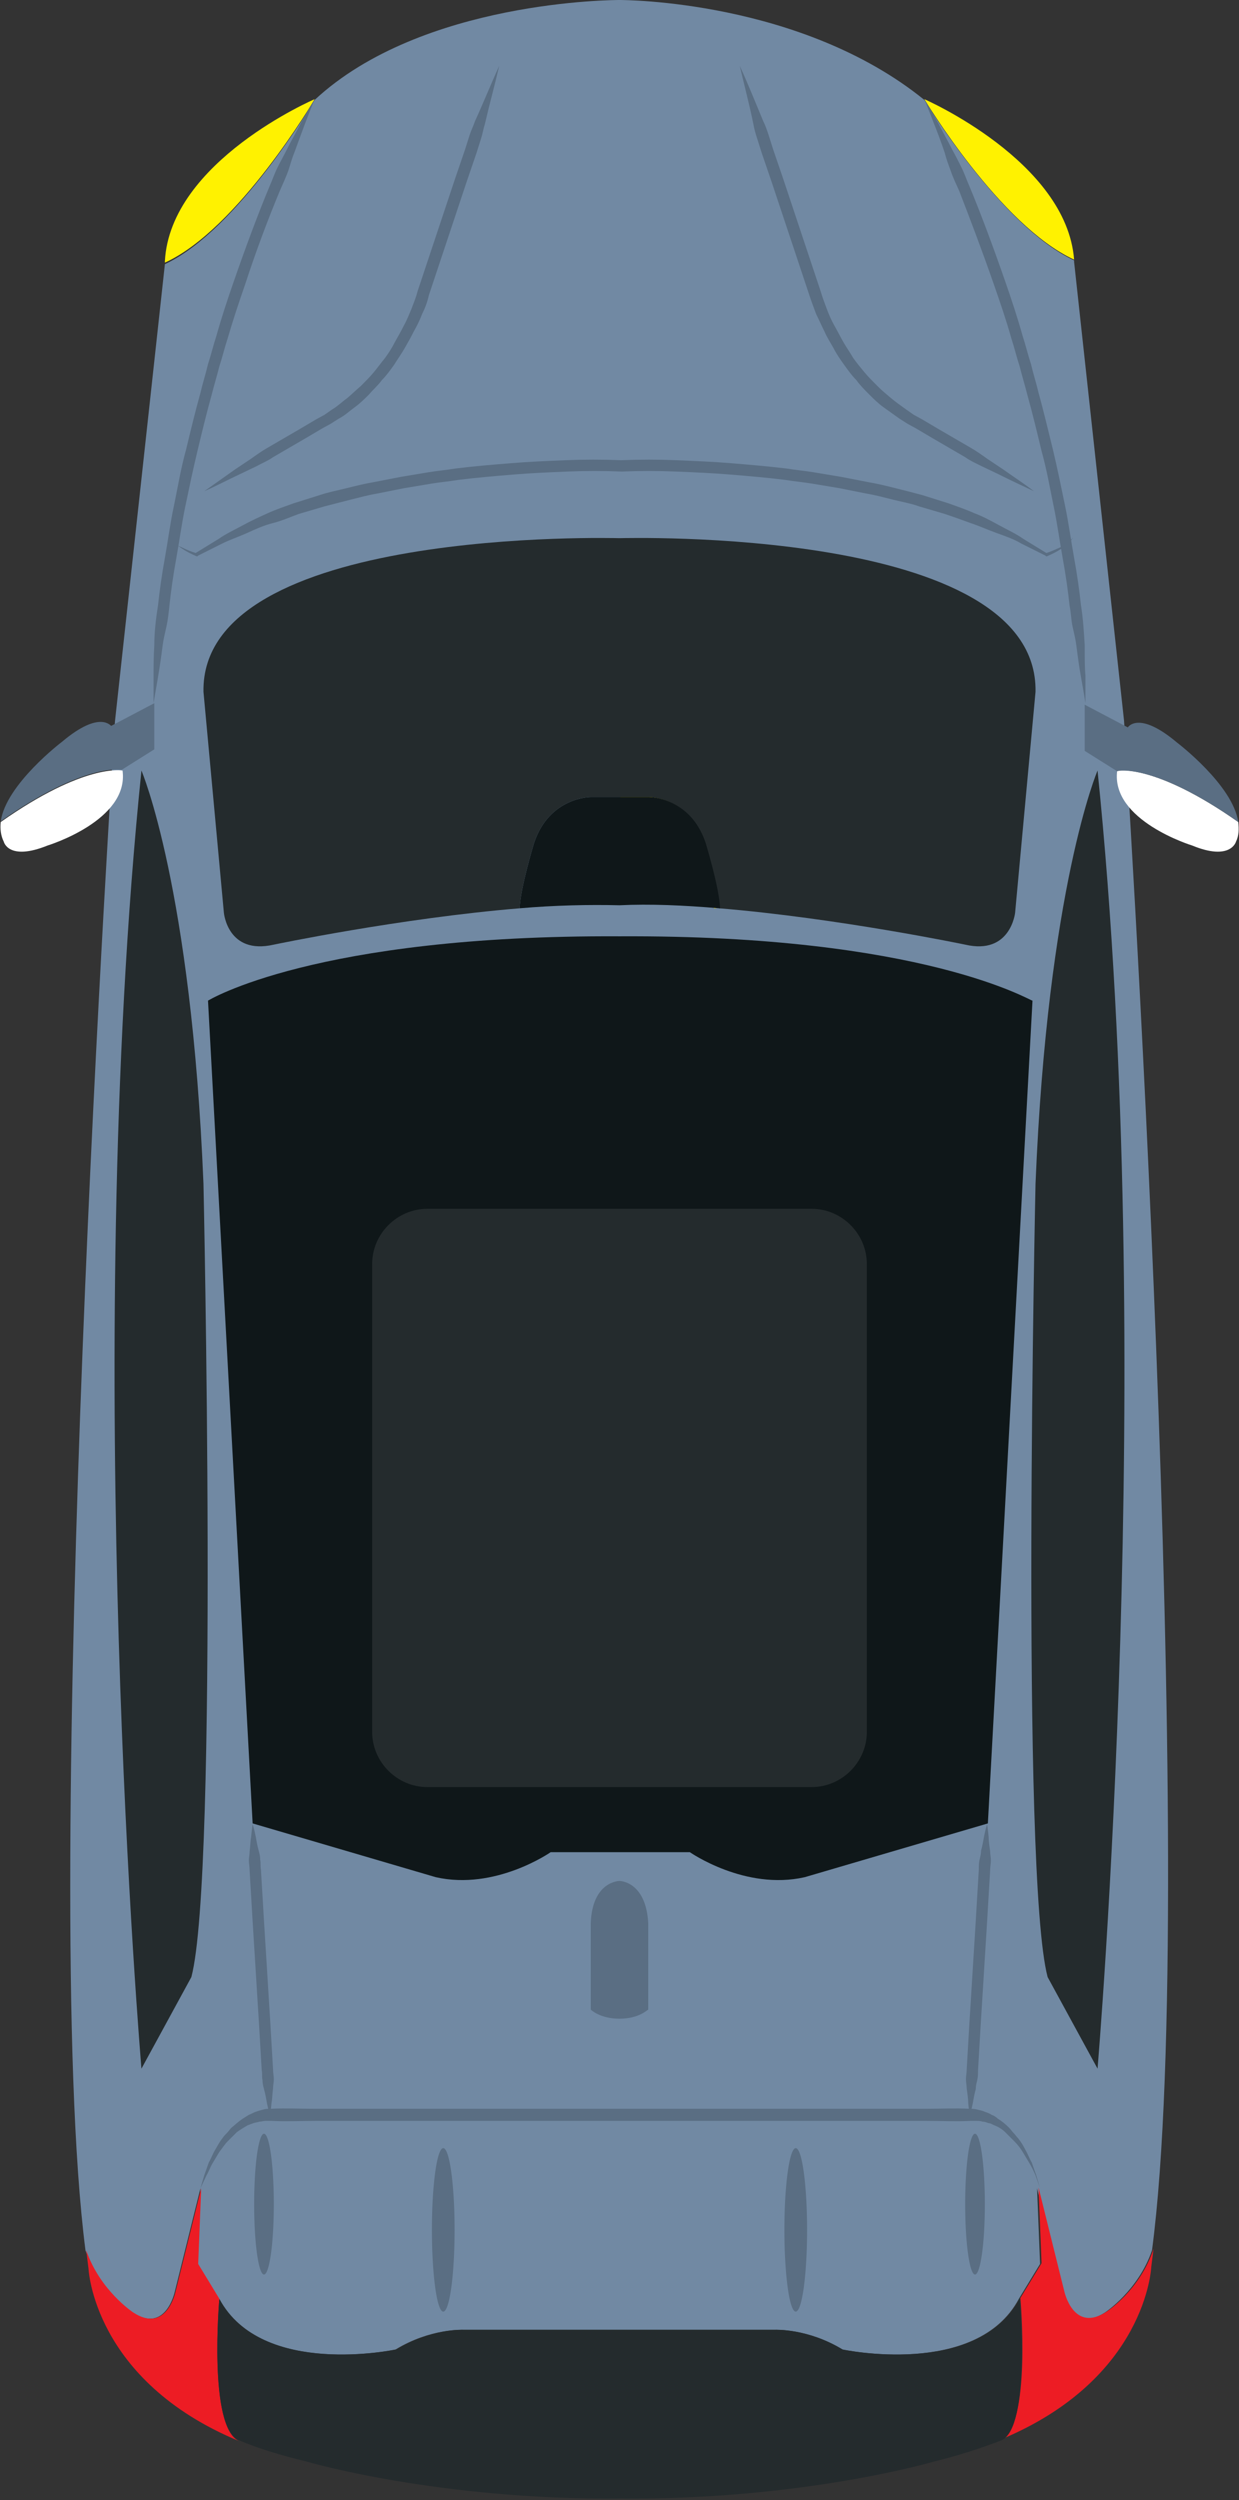 <?xml version="1.0" encoding="utf-8"?>
<svg viewBox="112.832 424.571 163.8 330.3" width="163.8" height="330.3" xmlns="http://www.w3.org/2000/svg"><rect x="112.832" y="424.571" width="163.8" height="330.3" fill="#333333" stroke="none"/><g transform="matrix(1, 0, 0, 1, -210.068, 11.671)">
		<g>
			<path class="st13" d="M471.5,508.1l-6.6-60.6c0-0.1,0-0.2,0-0.2c-9.7-4.5-19.8-21.2-19.8-21.2s20.2,41.3,21.2,79.9&#10;&#9;&#9;&#9;&#9;c-1-38.6-21.2-79.9-21.2-79.9c-16.3-13.2-39.8-13.2-40.3-13.2c-0.5,0-26.1,0-40.3,13.2c0,0-20.2,41.3-21.2,79.9&#10;&#9;&#9;&#9;&#9;c1-38.6,21.2-79.9,21.2-79.9s-10.1,17.2-19.8,21.7l-6.6,60.4c0,0-10.1,153.7-3.9,202c1.8,5.4,6.2,8.2,6.2,8.2&#10;&#9;&#9;&#9;&#9;c4.4,2.9,5.6-2.7,5.6-2.7l3.4-13.7l-0.4,10l2.8,4.6c5.6,10.5,23.4,6.7,23.4,6.7c4.6-2.8,8.9-2.6,8.9-2.6h20.6h0h20.6&#10;&#9;&#9;&#9;&#9;c0,0,4.3-0.2,8.9,2.6c0,0,17.8,3.8,23.4-6.7l2.8-4.6l-0.4-10l3.4,13.7c0,0,1.2,5.6,5.6,2.7c0,0,4.4-2.9,6.2-8.2&#10;&#9;&#9;&#9;&#9;C481.6,661.8,471.5,508.1,471.5,508.1z" style="fill: rgb(113, 137, 163);"/>
		</g>
		<g>
			<path class="st14" d="M420.7,421.6c1.1,2.4,2.1,4.9,3.1,7.3c0.3,0.6,0.5,1.2,0.7,1.8l0.6,1.9l1.3,3.8l5,15l0,0l0,0&#10;&#9;&#9;&#9;&#9;c0.2,0.7,0.5,1.5,0.8,2.3c0.3,0.8,0.6,1.5,1,2.2c0.4,0.7,0.8,1.5,1.2,2.2c0.4,0.7,0.9,1.4,1.3,2.1c0.5,0.7,1,1.3,1.5,1.9&#10;&#9;&#9;&#9;&#9;c0.5,0.6,1.1,1.2,1.7,1.8c0.6,0.6,1.2,1.1,1.8,1.6c0.6,0.5,1.3,1,2,1.5l1,0.7l1.1,0.6l2.2,1.3l4.3,2.5c0.7,0.4,1.4,0.9,2.1,1.4&#10;&#9;&#9;&#9;&#9;l2.1,1.4c1.4,1,2.8,1.9,4.1,2.9c-1.5-0.7-3-1.4-4.6-2.2l-2.3-1.1c-0.8-0.4-1.5-0.7-2.2-1.2l-4.3-2.5l-2.2-1.3l-1.1-0.6l-1.1-0.7&#10;&#9;&#9;&#9;&#9;c-0.7-0.5-1.4-1-2.1-1.5c-0.7-0.5-1.3-1.1-1.9-1.7c-0.6-0.6-1.2-1.2-1.7-1.9c-0.6-0.6-1.1-1.3-1.6-2c-0.5-0.7-1-1.4-1.4-2.2&#10;&#9;&#9;&#9;&#9;c-0.4-0.7-0.9-1.5-1.2-2.2c-0.4-0.8-0.7-1.5-1.1-2.3c-0.3-0.8-0.6-1.6-0.9-2.5l0,0l-5-15l-1.3-3.8l-0.6-1.9&#10;&#9;&#9;&#9;&#9;c-0.2-0.6-0.4-1.3-0.5-1.9C422,426.8,421.3,424.2,420.7,421.6z" style="fill: rgb(90, 110, 131);"/>
		</g>
		<g>
			<path class="st15" d="M468,514.7c0,0-6.6,15.4-8.2,54.6c0,0-2,91.2,1.6,104.8l6.6,12.1C468,686.1,476,592.7,468,514.7z" style="fill: rgb(36, 43, 45);"/>
		</g>
		<g>
			<path d="M 429.6 707.5 A 1.5 10.8 0 0 1 428.1 718.3 A 1.5 10.8 0 0 1 426.6 707.5 A 1.5 10.8 0 0 1 428.1 696.7 A 1.5 10.8 0 0 1 429.6 707.5 Z" class="st14" style="fill: rgb(90, 110, 131);"/>
		</g>
		<g>
			<path d="M 453.1 704.1 A 1.3 9.3 0 0 1 451.8 713.4 A 1.3 9.3 0 0 1 450.5 704.1 A 1.3 9.3 0 0 1 451.8 694.8 A 1.3 9.3 0 0 1 453.1 704.1 Z" class="st14" style="fill: rgb(90, 110, 131);"/>
		</g>
		<g>
			<path class="st14" d="M404.8,679.6c-2.6,0-3.8-1.2-3.8-1.2v-11.4c0.2-5.6,3.8-5.6,3.8-5.6s3.5,0,3.8,5.6v11.4&#10;&#9;&#9;&#9;&#9;C408.5,678.4,407.4,679.6,404.8,679.6z" style="fill: rgb(90, 110, 131);"/>
		</g>
		<g>
			<path class="st14" d="M453.4,653.9c0,0,0.1,0.6,0.2,1.7c0,0.5,0.1,1.2,0.2,1.9c0,0.4,0.1,0.8,0.1,1.2c0,0.4-0.1,0.8-0.1,1.3&#10;&#9;&#9;&#9;&#9;c-0.2,3.6-0.5,8.4-0.8,13.2c-0.3,4.8-0.6,9.6-0.8,13.2c0,0.4,0,0.9-0.1,1.3c-0.1,0.4-0.2,0.8-0.2,1.2c-0.2,0.7-0.3,1.4-0.4,1.9&#10;&#9;&#9;&#9;&#9;c-0.2,1-0.4,1.6-0.4,1.6s-0.1-0.6-0.2-1.7c0-0.5-0.1-1.2-0.2-1.9c0-0.4-0.1-0.8-0.1-1.2c0-0.4,0.1-0.8,0.1-1.3&#10;&#9;&#9;&#9;&#9;c0.2-3.6,0.5-8.4,0.8-13.2c0.3-4.8,0.6-9.6,0.8-13.2c0-0.4,0-0.9,0.1-1.3c0.1-0.4,0.2-0.8,0.2-1.2c0.2-0.7,0.3-1.4,0.4-1.9&#10;&#9;&#9;&#9;&#9;C453.2,654.5,453.4,653.9,453.4,653.9z" style="fill: rgb(90, 110, 131);"/>
		</g>
		<g>
			<path class="st16" d="M417.3,532.9c-0.1-2.5-1.8-8.3-1.8-8.4c-1.8-5.5-6.8-5.6-6.8-5.6h-3.8v-1.5h3.8c0.1,0,6,0.1,8.2,6.6&#10;&#9;&#9;&#9;&#9;c0.1,0.3,1.8,6,1.9,8.8L417.3,532.9z" style="fill: rgb(255, 242, 0);"/>
		</g>
		<g>
			<path class="st16" d="M364.5,426c0,0-19.1,8.2-19.8,21.4l0,0.2C354.4,443.2,364.5,426,364.5,426z" style="fill: rgb(255, 242, 0);"/>
		</g>
		<g>
			<path class="st16" d="M464.9,447.2c-1-13-19.8-21.2-19.8-21.2S455.1,442.7,464.9,447.2z" style="fill: rgb(255, 242, 0);"/>
		</g>
		<g>
			<path class="st14" d="M388.9,421.6c-0.6,2.6-1.3,5.1-1.9,7.7c-0.2,0.6-0.3,1.3-0.5,1.9l-0.6,1.9l-1.3,3.8l-5,15l0,0&#10;&#9;&#9;&#9;&#9;c-0.2,0.9-0.5,1.7-0.9,2.5c-0.3,0.8-0.7,1.6-1.1,2.3c-0.4,0.8-0.8,1.5-1.2,2.2c-0.4,0.7-0.9,1.4-1.4,2.2c-0.5,0.7-1,1.4-1.6,2&#10;&#9;&#9;&#9;&#9;c-0.5,0.7-1.2,1.3-1.7,1.9c-0.6,0.6-1.2,1.2-1.9,1.7c-0.7,0.5-1.3,1.1-2.1,1.5l-1.1,0.7l-1.1,0.6l-2.2,1.3l-4.3,2.5&#10;&#9;&#9;&#9;&#9;c-0.7,0.5-1.5,0.8-2.2,1.2l-2.3,1.1c-1.5,0.7-3,1.5-4.6,2.2c1.4-1,2.7-1.9,4.1-2.9l2.1-1.4c0.7-0.5,1.4-1,2.1-1.4l4.3-2.5&#10;&#9;&#9;&#9;&#9;l2.2-1.3l1.1-0.6l1-0.7c0.7-0.4,1.3-1,2-1.5c0.6-0.5,1.2-1.1,1.8-1.6c0.6-0.6,1.2-1.2,1.7-1.8c0.5-0.6,1-1.3,1.5-1.9&#10;&#9;&#9;&#9;&#9;c0.5-0.7,0.9-1.3,1.3-2.1c0.4-0.7,0.8-1.4,1.2-2.2c0.4-0.7,0.7-1.5,1-2.2c0.3-0.8,0.6-1.5,0.8-2.3l0,0l0,0l5-15l1.3-3.8l0.6-1.9&#10;&#9;&#9;&#9;&#9;c0.2-0.6,0.5-1.2,0.7-1.8C386.8,426.5,387.8,424,388.9,421.6z" style="fill: rgb(90, 110, 131);"/>
		</g>
		<g>
			<path class="st15" d="M341.6,514.7c0,0,6.6,15.4,8.2,54.6c0,0,2,91.2-1.6,104.8l-6.6,12.1C341.6,686.1,333.6,592.7,341.6,514.7z" style="fill: rgb(36, 43, 45);"/>
		</g>
		<g>
			<path class="st4" d="M404.8,536.6c-40.3-0.2-54.4,8.5-54.4,8.5l5.9,108.7l24.2,7.1c7.9,1.8,15.2-3.3,15.2-3.3h9.2h0h9.2&#10;&#9;&#9;&#9;&#9;c0,0,7.3,5.1,15.2,3.3l24.2-7.1l5.9-108.7C459.2,545.2,445.1,536.4,404.8,536.6" style="fill: rgb(15, 23, 25);"/>
		</g>
		<g>
			<path d="M 383 707.5 A 1.5 10.8 0 0 1 381.5 718.3 A 1.5 10.8 0 0 1 380 707.5 A 1.5 10.8 0 0 1 381.5 696.7 A 1.5 10.8 0 0 1 383 707.5 Z" class="st14" style="fill: rgb(90, 110, 131);"/>
		</g>
		<g>
			<path d="M 359.1 704.1 A 1.3 9.3 0 0 1 357.8 713.4 A 1.3 9.3 0 0 1 356.5 704.1 A 1.3 9.3 0 0 1 357.8 694.8 A 1.3 9.3 0 0 1 359.1 704.1 Z" class="st14" style="fill: rgb(90, 110, 131);"/>
		</g>
		<g>
			<path class="st14" d="M345.2,484l0.4,0.4c0.1,0.1,0.3,0.2,0.4,0.3c0.3,0.2,0.6,0.4,0.9,0.5c0.6,0.3,1.3,0.6,2,0.8l-0.2,0l3.1-1.9&#10;&#9;&#9;&#9;&#9;c1-0.7,2.1-1.2,3.2-1.8c1.1-0.6,2.2-1.1,3.3-1.6c1.1-0.5,2.3-0.9,3.4-1.3l3.5-1.1c1.2-0.4,2.3-0.6,3.5-0.9&#10;&#9;&#9;&#9;&#9;c1.2-0.3,2.4-0.6,3.6-0.8l3.6-0.7l3.6-0.6c1.2-0.2,2.4-0.3,3.6-0.5c2.4-0.3,4.8-0.5,7.3-0.7c2.4-0.2,4.8-0.3,7.3-0.4&#10;&#9;&#9;&#9;&#9;c2.4-0.1,4.9-0.1,7.3,0l0,1.5h0l0-1.5c2.5-0.1,4.9-0.1,7.3,0c2.4,0.1,4.9,0.2,7.3,0.4c2.4,0.2,4.8,0.4,7.3,0.7&#10;&#9;&#9;&#9;&#9;c1.2,0.2,2.4,0.3,3.6,0.5l3.6,0.6l3.6,0.7c1.2,0.2,2.4,0.5,3.6,0.8c1.2,0.3,2.4,0.6,3.5,0.9l3.5,1.1c1.1,0.4,2.3,0.8,3.4,1.3&#10;&#9;&#9;&#9;&#9;c1.1,0.4,2.2,1,3.3,1.6c1.1,0.6,2.2,1.1,3.2,1.8l3.1,1.9l-0.2,0c0.7-0.2,1.3-0.5,2-0.8c0.3-0.2,0.6-0.3,0.9-0.6&#10;&#9;&#9;&#9;&#9;c0.1-0.1,0.3-0.2,0.4-0.3l0.4-0.4l-0.3,0.4c-0.1,0.1-0.3,0.3-0.4,0.4c-0.3,0.3-0.6,0.5-0.9,0.7c-0.6,0.4-1.2,0.7-1.9,1l-0.1,0&#10;&#9;&#9;&#9;&#9;l-0.1-0.1l-3.2-1.6c-1-0.6-2.2-1-3.3-1.4c-1.1-0.4-2.2-0.9-3.4-1.3c-1.1-0.4-2.2-0.8-3.4-1.2l-3.4-1c-1.1-0.4-2.3-0.6-3.5-0.9&#10;&#9;&#9;&#9;&#9;c-1.2-0.3-2.3-0.6-3.5-0.8l-3.5-0.7l-3.6-0.6c-1.2-0.2-2.4-0.3-3.6-0.5c-2.4-0.3-4.8-0.5-7.2-0.7c-2.4-0.2-4.8-0.3-7.2-0.4&#10;&#9;&#9;&#9;&#9;c-2.4-0.1-4.8-0.1-7.2,0l0-1.5h0l0,1.5c-2.4-0.1-4.8-0.1-7.2,0c-2.4,0.1-4.8,0.2-7.2,0.4c-2.4,0.2-4.8,0.4-7.2,0.7&#10;&#9;&#9;&#9;&#9;c-1.2,0.2-2.4,0.3-3.6,0.5l-3.6,0.6l-3.5,0.7c-1.2,0.2-2.3,0.5-3.5,0.8c-1.2,0.3-2.3,0.6-3.5,0.9l-3.4,1&#10;&#9;&#9;&#9;&#9;c-1.1,0.4-2.2,0.9-3.4,1.2c-1.2,0.3-2.3,0.8-3.4,1.3c-1.1,0.5-2.3,0.9-3.3,1.4l-3.2,1.6l-0.1,0.1l-0.1,0c-0.7-0.3-1.3-0.6-1.9-1&#10;&#9;&#9;&#9;&#9;c-0.3-0.2-0.6-0.4-0.9-0.7c-0.1-0.1-0.3-0.2-0.4-0.4L345.2,484z" style="fill: rgb(90, 110, 131);"/>
		</g>
		<g>
			<path class="st7" d="M486.6,521.5c-11.1-7.8-16-6.8-16-6.8c-0.9,6.6,9.9,9.9,9.9,9.9c5.1,2.1,5.8-0.5,5.8-0.5&#10;&#9;&#9;&#9;&#9;C486.7,523.3,486.7,522.4,486.6,521.5z" style="fill: rgb(255, 255, 255);"/>
		</g>
		<g>
			<path class="st14" d="M486.6,521.5c-0.7-4.9-8.1-10.5-8.1-10.5c-5.1-4.3-6.5-2-6.5-2l-5.7-3v6.1l4.3,2.7&#10;&#9;&#9;&#9;&#9;C470.6,514.7,475.5,513.7,486.6,521.5z" style="fill: rgb(90, 110, 131);"/>
		</g>
		<g>
			<path class="st7" d="M323,521.5c-0.1,0.9,0,1.8,0.4,2.6c0,0,0.6,2.6,5.8,0.5c0,0,10.8-3.3,9.9-9.9&#10;&#9;&#9;&#9;&#9;C339,514.7,334.1,513.7,323,521.5z" style="fill: rgb(255, 255, 255);"/>
		</g>
		<g>
			<path class="st14" d="M331.1,510.9c0,0-7.4,5.6-8.1,10.5c11.1-7.8,16-6.8,16-6.8l4.3-2.7v-6.1l-5.7,3&#10;&#9;&#9;&#9;&#9;C337.6,508.9,336.2,506.6,331.1,510.9z" style="fill: rgb(90, 110, 131);"/>
		</g>
		<g>
			<path class="st6" d="M351.9,716.6l-2.8-4.6l0.4-10l-3.4,13.7c0,0-1.2,5.6-5.6,2.7c0,0-4.4-2.9-6.2-8.2c0.1,0.8,0.2,1.6,0.3,2.4&#10;&#9;&#9;&#9;&#9;c0,0,0.6,14.8,19.9,22.8C350.4,733.6,351.9,716.6,351.9,716.6z" style="fill: rgb(237, 28, 36);"/>
		</g>
		<g>
			<path class="st6" d="M469.2,718.3c-4.4,2.9-5.6-2.7-5.6-2.7l-3.4-13.7l0.4,10l-2.8,4.6c0,0,1.5,17-2.6,18.7&#10;&#9;&#9;&#9;&#9;c19.3-8,19.9-22.8,19.9-22.8c0.1-0.8,0.2-1.6,0.3-2.4C473.6,715.5,469.2,718.3,469.2,718.3z" style="fill: rgb(237, 28, 36);"/>
		</g>
		<g>
			<path class="st15" d="M457.7,716.6c-5.6,10.5-23.4,6.7-23.4,6.7c-4.6-2.8-8.9-2.6-8.9-2.6h-20.6h0h-20.6c0,0-4.3-0.2-8.9,2.6&#10;&#9;&#9;&#9;&#9;c0,0-17.8,3.8-23.4-6.7c0,0-1.5,17,2.6,18.7c2.6,1.1,5.6,2,8.9,2.8c0,0,17.3,5.1,41.5,4.9c24.2,0.2,41.5-4.9,41.5-4.9&#10;&#9;&#9;&#9;&#9;c3.3-0.8,6.3-1.8,8.9-2.8C459.2,733.6,457.7,716.6,457.7,716.6z" style="fill: rgb(36, 43, 45);"/>
		</g>
		<g>
			<path class="st14" d="M349.4,702l0.5-1.7c0.2-0.6,0.4-1.1,0.6-1.7c0.3-0.5,0.5-1.1,0.8-1.6c0.3-0.5,0.6-1.1,1-1.6&#10;&#9;&#9;&#9;&#9;c0.2-0.3,0.4-0.5,0.6-0.7c0.2-0.2,0.4-0.5,0.6-0.7c0.5-0.4,0.9-0.8,1.5-1.2c0.3-0.2,0.5-0.3,0.8-0.5c0.3-0.1,0.6-0.3,0.9-0.4&#10;&#9;&#9;&#9;&#9;c0.3-0.1,0.6-0.2,1-0.3c0.3-0.1,0.6-0.1,1.1-0.1l-0.1,0c1.9-0.1,3.9,0,5.8,0h5.8h11.5h23.1v1.5h0v-1.5h23.1h11.5h5.8&#10;&#9;&#9;&#9;&#9;c1.9,0,3.8-0.1,5.8,0l-0.1,0c0.4,0,0.7,0,1.1,0.1c0.3,0.1,0.6,0.1,1,0.3c0.3,0.1,0.6,0.2,0.9,0.4c0.3,0.1,0.6,0.3,0.8,0.5&#10;&#9;&#9;&#9;&#9;c0.5,0.3,1,0.7,1.5,1.2c0.2,0.2,0.4,0.5,0.6,0.7c0.2,0.2,0.4,0.5,0.6,0.7c0.4,0.5,0.7,1,1,1.6c0.3,0.5,0.5,1.1,0.8,1.6&#10;&#9;&#9;&#9;&#9;c0.2,0.6,0.4,1.1,0.6,1.7l0.5,1.7l-0.6-1.7c-0.2-0.5-0.5-1.1-0.8-1.6c-0.3-0.5-0.6-1-0.9-1.5c-0.3-0.5-0.7-1-1.1-1.4&#10;&#9;&#9;&#9;&#9;c-0.2-0.2-0.4-0.4-0.6-0.6c-0.2-0.2-0.4-0.4-0.6-0.6c-0.4-0.4-0.9-0.7-1.4-0.9c-0.3-0.1-0.5-0.3-0.8-0.3&#10;&#9;&#9;&#9;&#9;c-0.3-0.1-0.5-0.2-0.8-0.2c-0.3-0.1-0.5-0.1-0.8-0.1c-0.3,0-0.6,0-0.7,0l-0.1,0c-1.9,0.1-3.8,0-5.8,0h-5.8h-11.5h-23.1v-1.5h0&#10;&#9;&#9;&#9;&#9;v1.5h-23.1h-11.5h-5.8c-1.9,0-3.8,0.1-5.8,0l-0.1,0c-0.2,0-0.5,0-0.7,0c-0.3,0-0.5,0.1-0.8,0.1c-0.3,0.1-0.5,0.1-0.8,0.2&#10;&#9;&#9;&#9;&#9;c-0.3,0.1-0.5,0.2-0.8,0.3c-0.5,0.3-1,0.6-1.4,0.9c-0.2,0.2-0.4,0.4-0.6,0.6c-0.2,0.2-0.4,0.4-0.6,0.6c-0.4,0.4-0.7,0.9-1.1,1.4&#10;&#9;&#9;&#9;&#9;c-0.3,0.5-0.6,1-0.9,1.5c-0.3,0.5-0.5,1.1-0.8,1.6L349.4,702z" style="fill: rgb(90, 110, 131);"/>
		</g>
		<g>
			<path class="st14" d="M356.3,653.9c0,0,0.2,0.6,0.4,1.6c0.1,0.5,0.2,1.2,0.4,1.9c0.1,0.4,0.2,0.7,0.2,1.2c0.1,0.4,0,0.8,0.1,1.3&#10;&#9;&#9;&#9;&#9;c0.2,3.6,0.5,8.4,0.8,13.2c0.3,4.8,0.6,9.6,0.8,13.2c0,0.5,0.1,0.9,0.1,1.3c0,0.4-0.1,0.8-0.1,1.2c-0.1,0.7-0.1,1.4-0.2,1.9&#10;&#9;&#9;&#9;&#9;c-0.1,1.1-0.2,1.7-0.2,1.7s-0.2-0.6-0.4-1.6c-0.1-0.5-0.2-1.2-0.4-1.9c-0.1-0.4-0.2-0.7-0.2-1.2c-0.1-0.4,0-0.8-0.1-1.3&#10;&#9;&#9;&#9;&#9;c-0.2-3.6-0.5-8.4-0.8-13.2c-0.3-4.8-0.6-9.6-0.8-13.2c0-0.5-0.1-0.9-0.1-1.3c0-0.4,0.1-0.8,0.1-1.2c0.1-0.7,0.1-1.4,0.2-1.9&#10;&#9;&#9;&#9;&#9;C356.2,654.5,356.3,653.9,356.3,653.9z" style="fill: rgb(90, 110, 131);"/>
		</g>
		<g>
			<path class="st15" d="M404.8,484L404.8,484L404.8,484C404.8,484,404.8,484,404.8,484c-0.5,0-55.4-1.6-55,20.3l2.7,29.2&#10;&#9;&#9;&#9;&#9;c0,0,0.5,5.6,6.6,4.2c0,0,16.7-3.5,32.5-4.8h0c0.1-2.7,1.9-8.6,1.9-8.6c2-6.1,7.5-6.1,7.5-6.1h3.8h3.8c0,0,5.5,0,7.5,6.1&#10;&#9;&#9;&#9;&#9;c0,0,1.8,5.9,1.9,8.6H418c15.7,1.3,32.5,4.8,32.5,4.8c6,1.4,6.6-4.2,6.6-4.2l2.7-29.2C460.2,482.4,405.3,484,404.8,484z" style="fill: rgb(36, 43, 45);"/>
		</g>
		<g>
			<path d="M 404.8 484 L 404.8 484 L 404.8 484 Z" class="st15" style="fill: rgb(36, 43, 45);"/>
		</g>
		<g>
			<path class="st4" d="M416.2,524.3c-2-6.1-7.5-6.1-7.5-6.1h-3.8H401c0,0-5.5,0-7.5,6.1c0,0-1.8,5.9-1.9,8.6h0&#10;&#9;&#9;&#9;&#9;c4.6-0.4,9.2-0.5,13.2-0.4c4-0.2,8.5,0,13.2,0.4h0.1C418,530.2,416.2,524.3,416.2,524.3z" style="fill: rgb(15, 23, 25);"/>
		</g>
		<g>
			<path class="st4" d="M404.8,532.5C404.8,532.5,404.8,532.5,404.8,532.5C404.8,532.5,404.8,532.5,404.8,532.5L404.8,532.5z" style="fill: rgb(15, 23, 25);"/>
		</g>
		<g>
			<path class="st15" d="M437.5,641.7c0,4-3.3,7.3-7.3,7.3h-50.8c-4,0-7.3-3.3-7.3-7.3v-61.8c0-4,3.3-7.3,7.3-7.3h50.8&#10;&#9;&#9;&#9;&#9;c4,0,7.3,3.3,7.3,7.3V641.7z" style="fill: rgb(36, 43, 45);"/>
		</g>
		<g>
			<path class="st14" d="M445.1,426c0,0,0.7,1.1,1.8,3.1c0.5,1,1.2,2.2,1.9,3.6c0.4,0.7,0.8,1.5,1.2,2.3c0.4,0.8,0.7,1.7,1.1,2.6&#10;&#9;&#9;&#9;&#9;c1.5,3.6,3.1,7.9,4.7,12.5c0.8,2.3,1.6,4.7,2.3,7.2c0.4,1.2,0.7,2.5,1.1,3.7c0.3,1.3,0.7,2.5,1,3.8c0.7,2.5,1.3,5.1,1.9,7.5&#10;&#9;&#9;&#9;&#9;c0.6,2.5,1.1,5,1.6,7.4c0.5,2.4,0.8,4.7,1.2,6.9c0.4,2.2,0.7,4.3,0.9,6.2c0.3,1.9,0.4,3.7,0.5,5.3c0,1.6,0,3,0.1,4.1&#10;&#9;&#9;&#9;&#9;c0,2.3,0,3.6,0,3.6s-0.2-1.3-0.6-3.5c-0.2-1.1-0.4-2.5-0.6-4.1c-0.1-0.8-0.3-1.6-0.5-2.5c-0.2-0.9-0.2-1.8-0.4-2.8&#10;&#9;&#9;&#9;&#9;c-0.2-1.9-0.5-4-0.9-6.2c-0.4-2.2-0.7-4.5-1.2-6.9c-0.5-2.4-0.9-4.8-1.6-7.3c-0.6-2.5-1.2-5-1.9-7.5c-0.3-1.2-0.7-2.5-1-3.7&#10;&#9;&#9;&#9;&#9;c-0.4-1.2-0.7-2.5-1.1-3.7c-0.7-2.5-1.5-4.8-2.3-7.1c-1.6-4.6-3.2-8.8-4.6-12.4c-0.4-0.9-0.8-1.7-1.1-2.6&#10;&#9;&#9;&#9;&#9;c-0.3-0.8-0.6-1.6-0.8-2.4c-0.5-1.5-1-2.8-1.4-3.8C445.6,427.2,445.1,426,445.1,426z" style="fill: rgb(90, 110, 131);"/>
		</g>
		<g>
			<path class="st14" d="M364.5,426c0,0-0.5,1.2-1.3,3.3c-0.4,1.1-0.9,2.4-1.4,3.8c-0.3,0.7-0.5,1.5-0.8,2.4&#10;&#9;&#9;&#9;&#9;c-0.3,0.8-0.7,1.7-1.1,2.6c-1.5,3.6-3.1,7.8-4.6,12.4c-0.8,2.3-1.6,4.7-2.3,7.1c-0.4,1.2-0.7,2.5-1.1,3.7c-0.3,1.2-0.7,2.5-1,3.7&#10;&#9;&#9;&#9;&#9;c-0.7,2.5-1.3,5-1.9,7.5c-0.6,2.5-1.1,4.9-1.6,7.3c-0.5,2.4-0.8,4.7-1.2,6.9c-0.4,2.2-0.7,4.3-0.9,6.2c-0.1,1-0.2,1.9-0.4,2.8&#10;&#9;&#9;&#9;&#9;c-0.2,0.9-0.4,1.7-0.5,2.5c-0.2,1.6-0.4,2.9-0.6,4.1c-0.4,2.3-0.6,3.5-0.6,3.5s0-1.3,0-3.6c0-1.1,0-2.5,0.1-4.1&#10;&#9;&#9;&#9;&#9;c0-1.6,0.2-3.4,0.5-5.3c0.2-1.9,0.5-4,0.9-6.2c0.4-2.2,0.7-4.6,1.2-6.9c0.5-2.4,0.9-4.9,1.6-7.4c0.6-2.5,1.2-5,1.9-7.5&#10;&#9;&#9;&#9;&#9;c0.3-1.3,0.7-2.5,1-3.8c0.4-1.2,0.7-2.5,1.1-3.7c0.7-2.5,1.5-4.9,2.3-7.2c1.6-4.6,3.2-8.9,4.7-12.5c0.4-0.9,0.7-1.8,1.1-2.6&#10;&#9;&#9;&#9;&#9;c0.4-0.8,0.8-1.5,1.2-2.3c0.7-1.4,1.4-2.6,1.9-3.6C363.8,427.1,364.5,426,364.5,426z" style="fill: rgb(90, 110, 131);"/>
		</g>
	</g></svg>